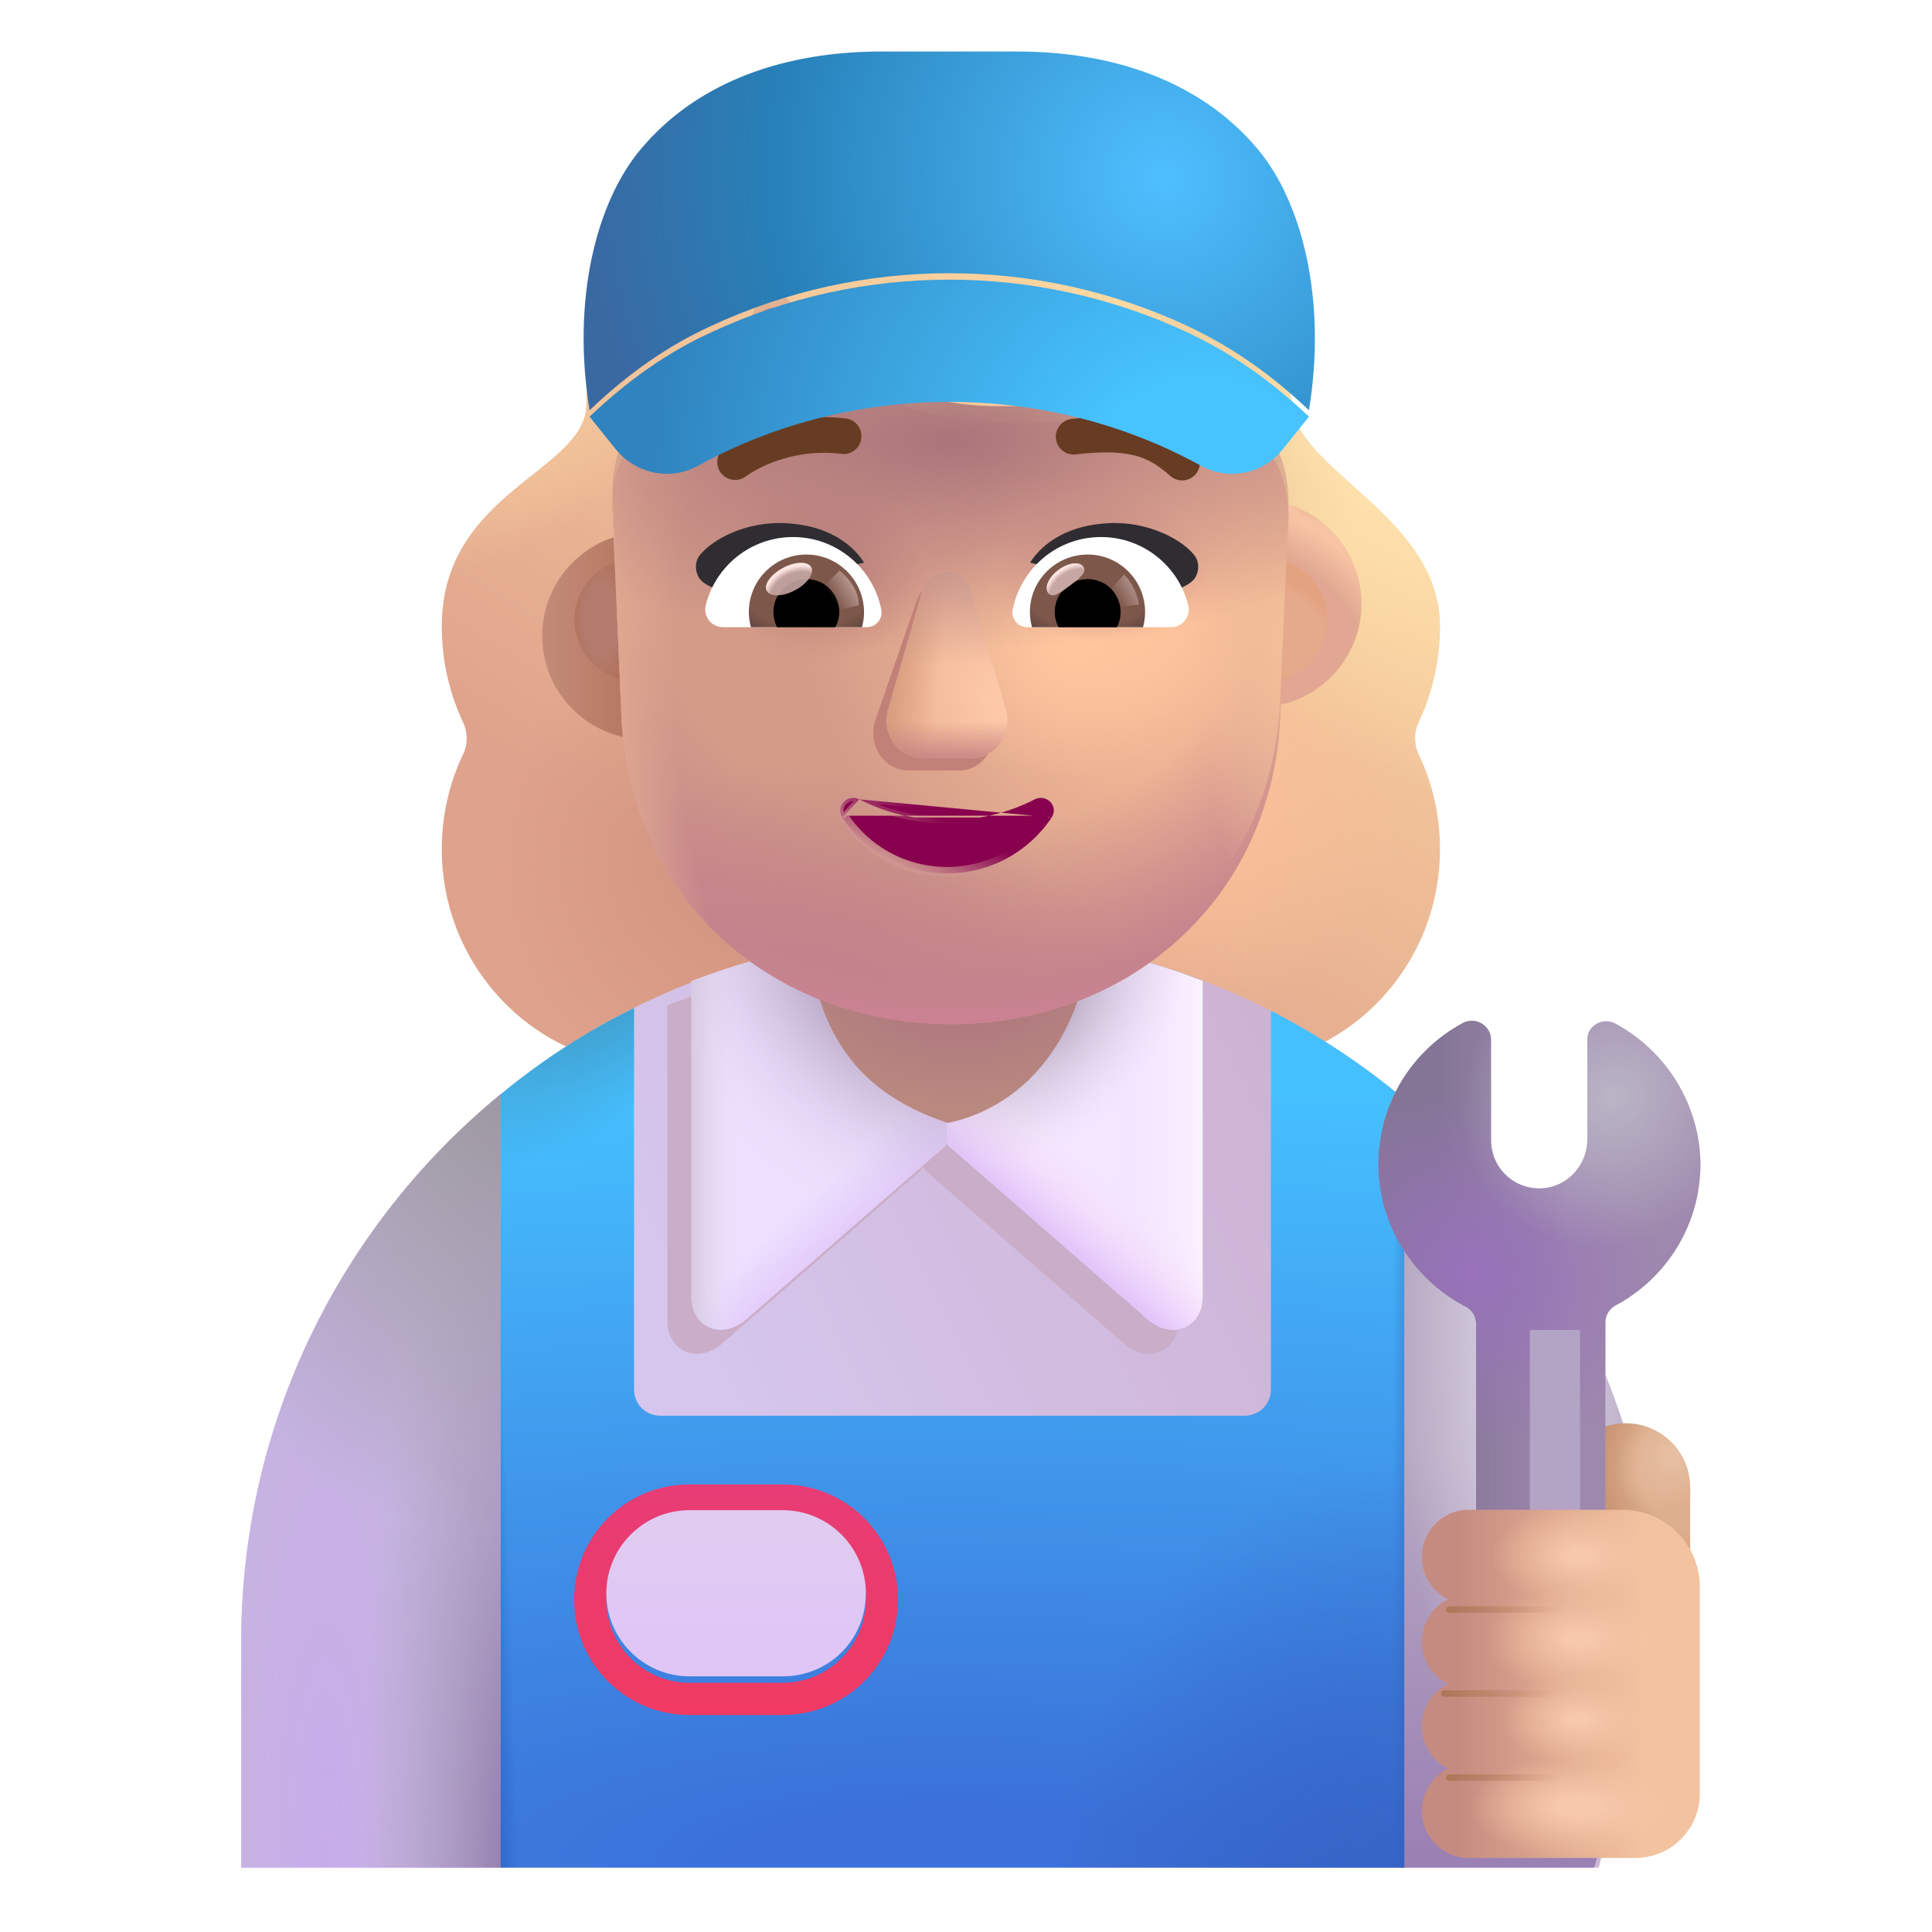 <svg viewBox="1 1 30 30" xmlns="http://www.w3.org/2000/svg">
<g filter="url(#filter0_ii_4002_1957)">
<path d="M23.51 10.724C23.51 9.003 21.211 8.271 21.211 7.25L21.071 6.571C21.071 5.65 21.323 5.18 20.968 4.559H10.651C10.345 5.18 10.257 6.343 10.257 7.264V7.274C10.257 8.321 8.01 8.625 8.01 10.724C8.01 11.264 8.128 11.765 8.345 12.225C8.414 12.375 8.414 12.555 8.345 12.705C8.128 13.156 8.01 13.656 8.01 14.187C8.01 16.048 9.498 17.559 11.331 17.559H20.189C22.022 17.559 23.51 16.048 23.51 14.187C23.51 13.656 23.392 13.156 23.175 12.705C23.106 12.555 23.106 12.375 23.175 12.225C23.392 11.765 23.51 11.254 23.51 10.724Z" fill="url(#paint0_linear_4002_1957)"/>
<path d="M23.51 10.724C23.51 9.003 21.211 8.271 21.211 7.25L21.071 6.571C21.071 5.65 21.323 5.18 20.968 4.559H10.651C10.345 5.18 10.257 6.343 10.257 7.264V7.274C10.257 8.321 8.01 8.625 8.01 10.724C8.01 11.264 8.128 11.765 8.345 12.225C8.414 12.375 8.414 12.555 8.345 12.705C8.128 13.156 8.01 13.656 8.01 14.187C8.01 16.048 9.498 17.559 11.331 17.559H20.189C22.022 17.559 23.51 16.048 23.51 14.187C23.51 13.656 23.392 13.156 23.175 12.705C23.106 12.555 23.106 12.375 23.175 12.225C23.392 11.765 23.51 11.254 23.51 10.724Z" fill="url(#paint1_radial_4002_1957)"/>
<path d="M23.51 10.724C23.51 9.003 21.211 8.271 21.211 7.25L21.071 6.571C21.071 5.65 21.323 5.18 20.968 4.559H10.651C10.345 5.18 10.257 6.343 10.257 7.264V7.274C10.257 8.321 8.01 8.625 8.01 10.724C8.01 11.264 8.128 11.765 8.345 12.225C8.414 12.375 8.414 12.555 8.345 12.705C8.128 13.156 8.01 13.656 8.01 14.187C8.01 16.048 9.498 17.559 11.331 17.559H20.189C22.022 17.559 23.51 16.048 23.51 14.187C23.51 13.656 23.392 13.156 23.175 12.705C23.106 12.555 23.106 12.375 23.175 12.225C23.392 11.765 23.51 11.254 23.51 10.724Z" fill="url(#paint2_radial_4002_1957)"/>
<path d="M23.51 10.724C23.51 9.003 21.211 8.271 21.211 7.25L21.071 6.571C21.071 5.65 21.323 5.18 20.968 4.559H10.651C10.345 5.18 10.257 6.343 10.257 7.264V7.274C10.257 8.321 8.01 8.625 8.01 10.724C8.01 11.264 8.128 11.765 8.345 12.225C8.414 12.375 8.414 12.555 8.345 12.705C8.128 13.156 8.01 13.656 8.01 14.187C8.01 16.048 9.498 17.559 11.331 17.559H20.189C22.022 17.559 23.51 16.048 23.51 14.187C23.51 13.656 23.392 13.156 23.175 12.705C23.106 12.555 23.106 12.375 23.175 12.225C23.392 11.765 23.51 11.254 23.51 10.724Z" fill="url(#paint3_radial_4002_1957)"/>
<path d="M23.51 10.724C23.51 9.003 21.211 8.271 21.211 7.25L21.071 6.571C21.071 5.65 21.323 5.18 20.968 4.559H10.651C10.345 5.18 10.257 6.343 10.257 7.264V7.274C10.257 8.321 8.01 8.625 8.01 10.724C8.01 11.264 8.128 11.765 8.345 12.225C8.414 12.375 8.414 12.555 8.345 12.705C8.128 13.156 8.01 13.656 8.01 14.187C8.01 16.048 9.498 17.559 11.331 17.559H20.189C22.022 17.559 23.51 16.048 23.51 14.187C23.51 13.656 23.392 13.156 23.175 12.705C23.106 12.555 23.106 12.375 23.175 12.225C23.392 11.765 23.51 11.254 23.51 10.724Z" fill="url(#paint4_radial_4002_1957)"/>
<path d="M23.51 10.724C23.51 9.003 21.211 8.271 21.211 7.25L21.071 6.571C21.071 5.65 21.323 5.18 20.968 4.559H10.651C10.345 5.18 10.257 6.343 10.257 7.264V7.274C10.257 8.321 8.01 8.625 8.01 10.724C8.01 11.264 8.128 11.765 8.345 12.225C8.414 12.375 8.414 12.555 8.345 12.705C8.128 13.156 8.01 13.656 8.01 14.187C8.01 16.048 9.498 17.559 11.331 17.559H20.189C22.022 17.559 23.51 16.048 23.51 14.187C23.51 13.656 23.392 13.156 23.175 12.705C23.106 12.555 23.106 12.375 23.175 12.225C23.392 11.765 23.51 11.254 23.51 10.724Z" fill="url(#paint5_radial_4002_1957)"/>
</g>
<path d="M15.745 15.5C9.675 15.5 4.745 20.42 4.745 26.5V30H25.824L26.735 26.5C26.735 20.42 21.815 15.5 15.745 15.5Z" fill="url(#paint6_linear_4002_1957)"/>
<g filter="url(#filter1_f_4002_1957)">
<path d="M19.301 21.515V16.607C18.579 16.327 17.82 16.122 17.033 16L15.332 17.776L13.634 16.001C12.846 16.124 12.087 16.33 11.364 16.61V21.515C11.364 21.948 11.782 22.183 12.176 21.894L15.298 19.174C15.32 19.154 15.332 19.127 15.332 19.098C15.332 19.127 15.345 19.154 15.367 19.174L18.489 21.894C18.883 22.183 19.301 21.948 19.301 21.515Z" fill="#CAADC8"/>
</g>
<path d="M11.736 16.236V21.141C11.736 21.574 12.154 21.809 12.549 21.52L15.671 18.8C15.692 18.781 15.705 18.753 15.705 18.724V17.402L14.006 15.627C13.219 15.75 12.459 15.956 11.736 16.236Z" fill="#EDDFFD"/>
<path d="M11.736 16.236V21.141C11.736 21.574 12.154 21.809 12.549 21.52L15.671 18.8C15.692 18.781 15.705 18.753 15.705 18.724V17.402L14.006 15.627C13.219 15.75 12.459 15.956 11.736 16.236Z" fill="url(#paint7_linear_4002_1957)"/>
<path d="M11.736 16.236V21.141C11.736 21.574 12.154 21.809 12.549 21.52L15.671 18.8C15.692 18.781 15.705 18.753 15.705 18.724V17.402L14.006 15.627C13.219 15.75 12.459 15.956 11.736 16.236Z" fill="url(#paint8_linear_4002_1957)"/>
<path d="M11.736 16.236V21.141C11.736 21.574 12.154 21.809 12.549 21.52L15.671 18.8C15.692 18.781 15.705 18.753 15.705 18.724V17.402L14.006 15.627C13.219 15.75 12.459 15.956 11.736 16.236Z" fill="url(#paint9_radial_4002_1957)"/>
<path d="M19.674 16.233V21.141C19.674 21.574 19.256 21.809 18.861 21.52L15.739 18.799C15.717 18.78 15.705 18.753 15.705 18.724V17.402L17.405 15.626C18.192 15.748 18.951 15.953 19.674 16.233Z" fill="#F4E6FF"/>
<path d="M19.674 16.233V21.141C19.674 21.574 19.256 21.809 18.861 21.52L15.739 18.799C15.717 18.78 15.705 18.753 15.705 18.724V17.402L17.405 15.626C18.192 15.748 18.951 15.953 19.674 16.233Z" fill="url(#paint10_linear_4002_1957)"/>
<path d="M19.674 16.233V21.141C19.674 21.574 19.256 21.809 18.861 21.52L15.739 18.799C15.717 18.78 15.705 18.753 15.705 18.724V17.402L17.405 15.626C18.192 15.748 18.951 15.953 19.674 16.233Z" fill="url(#paint11_linear_4002_1957)"/>
<path d="M19.674 16.233V21.141C19.674 21.574 19.256 21.809 18.861 21.52L15.739 18.799C15.717 18.78 15.705 18.753 15.705 18.724V17.402L17.405 15.626C18.192 15.748 18.951 15.953 19.674 16.233Z" fill="url(#paint12_radial_4002_1957)"/>
<path d="M8.775 30V17.99C6.315 20.006 4.745 23.068 4.745 26.5V30H8.775Z" fill="url(#paint13_radial_4002_1957)"/>
<path d="M8.775 30V17.99C6.315 20.006 4.745 23.068 4.745 26.5V30H8.775Z" fill="url(#paint14_radial_4002_1957)"/>
<path d="M8.775 30V17.99C6.315 20.006 4.745 23.068 4.745 26.5V30H8.775Z" fill="url(#paint15_radial_4002_1957)"/>
<path d="M22.775 18.043V30H25.754L26.735 26.5C26.735 23.099 25.195 20.06 22.775 18.043Z" fill="url(#paint16_linear_4002_1957)"/>
<path d="M22.775 18.043V30H25.754L26.735 26.5C26.735 23.099 25.195 20.06 22.775 18.043Z" fill="url(#paint17_radial_4002_1957)"/>
<path d="M26.245 23.1C26.795 23.1 27.245 23.55 27.245 24.1V26.39H25.245V24.1C25.245 23.55 25.695 23.1 26.245 23.1Z" fill="url(#paint18_radial_4002_1957)"/>
<path d="M26.245 23.1C26.795 23.1 27.245 23.55 27.245 24.1V26.39H25.245V24.1C25.245 23.55 25.695 23.1 26.245 23.1Z" fill="url(#paint19_radial_4002_1957)"/>
<path d="M20.735 16.696V22.573C20.735 22.803 20.555 22.983 20.325 22.983H11.255C11.025 22.983 10.845 22.803 10.845 22.573V16.653C10.706 16.721 10.568 16.792 10.432 16.866C10.07 17.066 9.72 17.286 9.385 17.524C9.175 17.674 8.972 17.83 8.775 17.993L8.775 30H22.805L22.805 18.068C22.172 17.537 21.478 17.075 20.735 16.696Z" fill="url(#paint20_radial_4002_1957)"/>
<path d="M20.735 16.696V22.573C20.735 22.803 20.555 22.983 20.325 22.983H11.255C11.025 22.983 10.845 22.803 10.845 22.573V16.653C10.706 16.721 10.568 16.792 10.432 16.866C10.07 17.066 9.72 17.286 9.385 17.524C9.175 17.674 8.972 17.83 8.775 17.993L8.775 30H22.805L22.805 18.068C22.172 17.537 21.478 17.075 20.735 16.696Z" fill="url(#paint21_radial_4002_1957)"/>
<path d="M20.735 16.696V22.573C20.735 22.803 20.555 22.983 20.325 22.983H11.255C11.025 22.983 10.845 22.803 10.845 22.573V16.653C10.706 16.721 10.568 16.792 10.432 16.866C10.07 17.066 9.72 17.286 9.385 17.524C9.175 17.674 8.972 17.83 8.775 17.993L8.775 30H22.805L22.805 18.068C22.172 17.537 21.478 17.075 20.735 16.696Z" fill="url(#paint22_linear_4002_1957)"/>
<path d="M20.735 16.696V22.573C20.735 22.803 20.555 22.983 20.325 22.983H11.255C11.025 22.983 10.845 22.803 10.845 22.573V16.653C10.706 16.721 10.568 16.792 10.432 16.866C10.07 17.066 9.72 17.286 9.385 17.524C9.175 17.674 8.972 17.83 8.775 17.993L8.775 30H22.805L22.805 18.068C22.172 17.537 21.478 17.075 20.735 16.696Z" fill="url(#paint23_linear_4002_1957)"/>
<path d="M20.735 16.696V22.573C20.735 22.803 20.555 22.983 20.325 22.983H11.255C11.025 22.983 10.845 22.803 10.845 22.573V16.653C10.706 16.721 10.568 16.792 10.432 16.866C10.07 17.066 9.72 17.286 9.385 17.524C9.175 17.674 8.972 17.83 8.775 17.993L8.775 30H22.805L22.805 18.068C22.172 17.537 21.478 17.075 20.735 16.696Z" fill="url(#paint24_radial_4002_1957)"/>
<g filter="url(#filter2_d_4002_1957)">
<path d="M13.155 24.45C13.865 24.45 14.445 25.03 14.445 25.74C14.445 26.45 13.865 27.03 13.155 27.03H11.705C10.995 27.03 10.415 26.45 10.415 25.74C10.415 25.03 10.995 24.45 11.705 24.45H13.155ZM13.155 23.95H11.705C10.715 23.95 9.915 24.75 9.915 25.74C9.915 26.73 10.715 27.53 11.705 27.53H13.155C14.145 27.53 14.945 26.73 14.945 25.74C14.945 24.75 14.145 23.95 13.155 23.95Z" fill="url(#paint25_linear_4002_1957)"/>
</g>
<g filter="url(#filter3_i_4002_1957)">
<path d="M13.155 27.03H11.705C10.995 27.03 10.415 26.45 10.415 25.74C10.415 25.03 10.995 24.45 11.705 24.45H13.155C13.865 24.45 14.445 25.03 14.445 25.74C14.445 26.46 13.875 27.03 13.155 27.03Z" fill="url(#paint26_linear_4002_1957)"/>
</g>
<g filter="url(#filter4_i_4002_1957)">
<path d="M15.717 18.637C14.194 18.129 13.767 17.149 13.564 16.048H17.916C17.549 18.064 16.235 18.535 15.717 18.637Z" fill="url(#paint27_radial_4002_1957)"/>
</g>
<g filter="url(#filter5_i_4002_1957)">
<path d="M25.93 17.043C25.739 16.943 25.498 17.073 25.498 17.293V18.844C25.498 19.264 25.157 19.614 24.735 19.604C24.323 19.594 24.002 19.264 24.002 18.854V17.293C24.002 17.073 23.761 16.933 23.57 17.033C22.787 17.453 22.265 18.264 22.255 19.204C22.245 20.175 22.807 21.025 23.621 21.445C23.711 21.495 23.771 21.596 23.771 21.696V27.999C23.771 28.55 24.223 29 24.775 29C25.327 29 25.779 28.55 25.779 27.999V21.676C25.779 21.576 25.839 21.476 25.93 21.425C26.723 21.005 27.255 20.175 27.255 19.224C27.245 18.294 26.713 17.463 25.93 17.043Z" fill="#9E88AD"/>
<path d="M25.93 17.043C25.739 16.943 25.498 17.073 25.498 17.293V18.844C25.498 19.264 25.157 19.614 24.735 19.604C24.323 19.594 24.002 19.264 24.002 18.854V17.293C24.002 17.073 23.761 16.933 23.57 17.033C22.787 17.453 22.265 18.264 22.255 19.204C22.245 20.175 22.807 21.025 23.621 21.445C23.711 21.495 23.771 21.596 23.771 21.696V27.999C23.771 28.55 24.223 29 24.775 29C25.327 29 25.779 28.55 25.779 27.999V21.676C25.779 21.576 25.839 21.476 25.93 21.425C26.723 21.005 27.255 20.175 27.255 19.224C27.245 18.294 26.713 17.463 25.93 17.043Z" fill="url(#paint28_linear_4002_1957)"/>
<path d="M25.93 17.043C25.739 16.943 25.498 17.073 25.498 17.293V18.844C25.498 19.264 25.157 19.614 24.735 19.604C24.323 19.594 24.002 19.264 24.002 18.854V17.293C24.002 17.073 23.761 16.933 23.57 17.033C22.787 17.453 22.265 18.264 22.255 19.204C22.245 20.175 22.807 21.025 23.621 21.445C23.711 21.495 23.771 21.596 23.771 21.696V27.999C23.771 28.55 24.223 29 24.775 29C25.327 29 25.779 28.55 25.779 27.999V21.676C25.779 21.576 25.839 21.476 25.93 21.425C26.723 21.005 27.255 20.175 27.255 19.224C27.245 18.294 26.713 17.463 25.93 17.043Z" fill="url(#paint29_radial_4002_1957)"/>
<path d="M25.93 17.043C25.739 16.943 25.498 17.073 25.498 17.293V18.844C25.498 19.264 25.157 19.614 24.735 19.604C24.323 19.594 24.002 19.264 24.002 18.854V17.293C24.002 17.073 23.761 16.933 23.57 17.033C22.787 17.453 22.265 18.264 22.255 19.204C22.245 20.175 22.807 21.025 23.621 21.445C23.711 21.495 23.771 21.596 23.771 21.696V27.999C23.771 28.55 24.223 29 24.775 29C25.327 29 25.779 28.55 25.779 27.999V21.676C25.779 21.576 25.839 21.476 25.93 21.425C26.723 21.005 27.255 20.175 27.255 19.224C27.245 18.294 26.713 17.463 25.93 17.043Z" fill="url(#paint30_radial_4002_1957)"/>
</g>
<g filter="url(#filter6_f_4002_1957)">
<rect x="24.755" y="21.651" width="0.78" height="3.662" fill="#B3A4C6"/>
</g>
<g filter="url(#filter7_i_4002_1957)">
<path d="M22.927 25.326C22.927 24.924 23.252 24.594 23.654 24.594H26.045C26.708 24.594 27.245 25.131 27.245 25.794V29C27.245 29.552 26.797 30 26.245 30H23.654C23.252 30 22.927 29.669 22.927 29.268C22.927 28.981 23.093 28.731 23.334 28.611C23.093 28.491 22.927 28.241 22.927 27.954C22.927 27.667 23.093 27.417 23.334 27.297C23.093 27.177 22.927 26.927 22.927 26.64C22.927 26.353 23.093 26.102 23.334 25.983C23.093 25.863 22.927 25.612 22.927 25.326Z" fill="url(#paint31_linear_4002_1957)"/>
<path d="M22.927 25.326C22.927 24.924 23.252 24.594 23.654 24.594H26.045C26.708 24.594 27.245 25.131 27.245 25.794V29C27.245 29.552 26.797 30 26.245 30H23.654C23.252 30 22.927 29.669 22.927 29.268C22.927 28.981 23.093 28.731 23.334 28.611C23.093 28.491 22.927 28.241 22.927 27.954C22.927 27.667 23.093 27.417 23.334 27.297C23.093 27.177 22.927 26.927 22.927 26.64C22.927 26.353 23.093 26.102 23.334 25.983C23.093 25.863 22.927 25.612 22.927 25.326Z" fill="url(#paint32_radial_4002_1957)"/>
<path d="M22.927 25.326C22.927 24.924 23.252 24.594 23.654 24.594H26.045C26.708 24.594 27.245 25.131 27.245 25.794V29C27.245 29.552 26.797 30 26.245 30H23.654C23.252 30 22.927 29.669 22.927 29.268C22.927 28.981 23.093 28.731 23.334 28.611C23.093 28.491 22.927 28.241 22.927 27.954C22.927 27.667 23.093 27.417 23.334 27.297C23.093 27.177 22.927 26.927 22.927 26.64C22.927 26.353 23.093 26.102 23.334 25.983C23.093 25.863 22.927 25.612 22.927 25.326Z" fill="url(#paint33_radial_4002_1957)"/>
<path d="M22.927 25.326C22.927 24.924 23.252 24.594 23.654 24.594H26.045C26.708 24.594 27.245 25.131 27.245 25.794V29C27.245 29.552 26.797 30 26.245 30H23.654C23.252 30 22.927 29.669 22.927 29.268C22.927 28.981 23.093 28.731 23.334 28.611C23.093 28.491 22.927 28.241 22.927 27.954C22.927 27.667 23.093 27.417 23.334 27.297C23.093 27.177 22.927 26.927 22.927 26.64C22.927 26.353 23.093 26.102 23.334 25.983C23.093 25.863 22.927 25.612 22.927 25.326Z" fill="url(#paint34_radial_4002_1957)"/>
<path d="M22.927 25.326C22.927 24.924 23.252 24.594 23.654 24.594H26.045C26.708 24.594 27.245 25.131 27.245 25.794V29C27.245 29.552 26.797 30 26.245 30H23.654C23.252 30 22.927 29.669 22.927 29.268C22.927 28.981 23.093 28.731 23.334 28.611C23.093 28.491 22.927 28.241 22.927 27.954C22.927 27.667 23.093 27.417 23.334 27.297C23.093 27.177 22.927 26.927 22.927 26.64C22.927 26.353 23.093 26.102 23.334 25.983C23.093 25.863 22.927 25.612 22.927 25.326Z" fill="url(#paint35_radial_4002_1957)"/>
</g>
<g filter="url(#filter8_f_4002_1957)">
<path d="M23.503 25.992H25.3" stroke="url(#paint36_linear_4002_1957)" stroke-width="0.1" stroke-linecap="round"/>
</g>
<g filter="url(#filter9_f_4002_1957)">
<path d="M23.425 27.297H25.222" stroke="url(#paint37_linear_4002_1957)" stroke-width="0.1" stroke-linecap="round"/>
</g>
<g filter="url(#filter10_f_4002_1957)">
<path d="M23.503 28.602H25.3" stroke="url(#paint38_linear_4002_1957)" stroke-width="0.1" stroke-linecap="round"/>
</g>
<g filter="url(#filter11_i_4002_1957)">
<path d="M20.627 12.229C20.692 11.165 20.756 10.102 20.811 9.038C21.567 9.17 22.141 9.83 22.141 10.623C22.141 11.48 21.471 12.18 20.627 12.229Z" fill="url(#paint39_radial_4002_1957)"/>
<path d="M20.627 12.229C20.692 11.165 20.756 10.102 20.811 9.038C21.567 9.17 22.141 9.83 22.141 10.623C22.141 11.48 21.471 12.18 20.627 12.229Z" fill="url(#paint40_radial_4002_1957)"/>
</g>
<g filter="url(#filter12_i_4002_1957)">
<path d="M10.651 9.03C9.87 9.14 9.269 9.811 9.269 10.623C9.269 11.482 9.942 12.184 10.789 12.23C10.725 11.161 10.672 10.099 10.651 9.03Z" fill="url(#paint41_linear_4002_1957)"/>
</g>
<g filter="url(#filter13_f_4002_1957)">
<path d="M10.668 9.691C10.241 9.787 9.922 10.168 9.922 10.623C9.922 11.108 10.283 11.508 10.751 11.57C10.717 10.944 10.687 10.318 10.668 9.691Z" fill="#B47A6C"/>
<path d="M10.668 9.691C10.241 9.787 9.922 10.168 9.922 10.623C9.922 11.108 10.283 11.508 10.751 11.57C10.717 10.944 10.687 10.318 10.668 9.691Z" fill="url(#paint42_radial_4002_1957)"/>
</g>
<g filter="url(#filter14_f_4002_1957)">
<path d="M20.667 11.579C20.705 10.944 20.743 10.31 20.777 9.675C21.249 9.734 21.613 10.136 21.613 10.623C21.613 11.148 21.19 11.574 20.667 11.579Z" fill="#E5AA8B"/>
<path d="M20.667 11.579C20.705 10.944 20.743 10.31 20.777 9.675C21.249 9.734 21.613 10.136 21.613 10.623C21.613 11.148 21.19 11.574 20.667 11.579Z" fill="url(#paint43_radial_4002_1957)"/>
</g>
<g filter="url(#filter15_i_4002_1957)">
<path d="M19.795 7.306H16.481C15.167 7.306 13.973 6.712 13.236 5.65C13.107 5.464 12.838 5.503 12.758 5.698L12.679 5.893C12.44 6.458 11.992 6.897 11.445 7.131C11.415 7.15 11.375 7.17 11.335 7.18C11.086 7.297 10.519 7.667 10.509 8.632L10.648 11.867C10.768 14.733 13.027 16.653 15.764 16.653C18.501 16.653 20.76 14.733 20.88 11.867L21.009 8.788C20.989 7.433 19.984 7.306 19.795 7.306Z" fill="url(#paint44_radial_4002_1957)"/>
<path d="M19.795 7.306H16.481C15.167 7.306 13.973 6.712 13.236 5.65C13.107 5.464 12.838 5.503 12.758 5.698L12.679 5.893C12.44 6.458 11.992 6.897 11.445 7.131C11.415 7.15 11.375 7.17 11.335 7.18C11.086 7.297 10.519 7.667 10.509 8.632L10.648 11.867C10.768 14.733 13.027 16.653 15.764 16.653C18.501 16.653 20.76 14.733 20.88 11.867L21.009 8.788C20.989 7.433 19.984 7.306 19.795 7.306Z" fill="url(#paint45_radial_4002_1957)"/>
<path d="M19.795 7.306H16.481C15.167 7.306 13.973 6.712 13.236 5.65C13.107 5.464 12.838 5.503 12.758 5.698L12.679 5.893C12.44 6.458 11.992 6.897 11.445 7.131C11.415 7.15 11.375 7.17 11.335 7.18C11.086 7.297 10.519 7.667 10.509 8.632L10.648 11.867C10.768 14.733 13.027 16.653 15.764 16.653C18.501 16.653 20.76 14.733 20.88 11.867L21.009 8.788C20.989 7.433 19.984 7.306 19.795 7.306Z" fill="url(#paint46_radial_4002_1957)"/>
<path d="M19.795 7.306H16.481C15.167 7.306 13.973 6.712 13.236 5.65C13.107 5.464 12.838 5.503 12.758 5.698L12.679 5.893C12.44 6.458 11.992 6.897 11.445 7.131C11.415 7.15 11.375 7.17 11.335 7.18C11.086 7.297 10.519 7.667 10.509 8.632L10.648 11.867C10.768 14.733 13.027 16.653 15.764 16.653C18.501 16.653 20.76 14.733 20.88 11.867L21.009 8.788C20.989 7.433 19.984 7.306 19.795 7.306Z" fill="url(#paint47_radial_4002_1957)"/>
<path d="M19.795 7.306H16.481C15.167 7.306 13.973 6.712 13.236 5.65C13.107 5.464 12.838 5.503 12.758 5.698L12.679 5.893C12.44 6.458 11.992 6.897 11.445 7.131C11.415 7.15 11.375 7.17 11.335 7.18C11.086 7.297 10.519 7.667 10.509 8.632L10.648 11.867C10.768 14.733 13.027 16.653 15.764 16.653C18.501 16.653 20.76 14.733 20.88 11.867L21.009 8.788C20.989 7.433 19.984 7.306 19.795 7.306Z" fill="url(#paint48_radial_4002_1957)"/>
<path d="M19.795 7.306H16.481C15.167 7.306 13.973 6.712 13.236 5.65C13.107 5.464 12.838 5.503 12.758 5.698L12.679 5.893C12.44 6.458 11.992 6.897 11.445 7.131C11.415 7.15 11.375 7.17 11.335 7.18C11.086 7.297 10.519 7.667 10.509 8.632L10.648 11.867C10.768 14.733 13.027 16.653 15.764 16.653C18.501 16.653 20.76 14.733 20.88 11.867L21.009 8.788C20.989 7.433 19.984 7.306 19.795 7.306Z" fill="url(#paint49_radial_4002_1957)"/>
<path d="M19.795 7.306H16.481C15.167 7.306 13.973 6.712 13.236 5.65C13.107 5.464 12.838 5.503 12.758 5.698L12.679 5.893C12.44 6.458 11.992 6.897 11.445 7.131C11.415 7.15 11.375 7.17 11.335 7.18C11.086 7.297 10.519 7.667 10.509 8.632L10.648 11.867C10.768 14.733 13.027 16.653 15.764 16.653C18.501 16.653 20.76 14.733 20.88 11.867L21.009 8.788C20.989 7.433 19.984 7.306 19.795 7.306Z" fill="url(#paint50_radial_4002_1957)"/>
</g>
<path d="M19.795 7.306H16.481C15.167 7.306 13.973 6.712 13.236 5.65C13.107 5.464 12.838 5.503 12.758 5.698L12.679 5.893C12.44 6.458 11.992 6.897 11.445 7.131C11.415 7.15 11.375 7.17 11.335 7.18C11.086 7.297 10.519 7.667 10.509 8.632L10.648 11.867C10.768 14.733 13.027 16.653 15.764 16.653C18.501 16.653 20.76 14.733 20.88 11.867L21.009 8.788C20.989 7.433 19.984 7.306 19.795 7.306Z" fill="url(#paint51_radial_4002_1957)"/>
<path d="M19.795 7.306H16.481C15.167 7.306 13.973 6.712 13.236 5.65C13.107 5.464 12.838 5.503 12.758 5.698L12.679 5.893C12.44 6.458 11.992 6.897 11.445 7.131C11.415 7.15 11.375 7.17 11.335 7.18C11.086 7.297 10.519 7.667 10.509 8.632L10.648 11.867C10.768 14.733 13.027 16.653 15.764 16.653C18.501 16.653 20.76 14.733 20.88 11.867L21.009 8.788C20.989 7.433 19.984 7.306 19.795 7.306Z" fill="url(#paint52_radial_4002_1957)"/>
<g filter="url(#filter16_f_4002_1957)">
<path d="M15.219 10.37L14.584 12.208C14.475 12.586 14.736 12.964 15.104 12.964H15.891C16.26 12.964 16.52 12.581 16.411 12.208L15.88 10.37C15.766 9.963 15.338 9.963 15.219 10.37Z" fill="#C28178"/>
</g>
<g filter="url(#filter17_f_4002_1957)">
<path d="M15.323 10.174L14.791 12.012C14.683 12.391 14.943 12.769 15.312 12.769H16.098C16.467 12.769 16.727 12.385 16.619 12.012L16.087 10.174C15.973 9.767 15.442 9.767 15.323 10.174Z" fill="#EFB696"/>
<path d="M15.323 10.174L14.791 12.012C14.683 12.391 14.943 12.769 15.312 12.769H16.098C16.467 12.769 16.727 12.385 16.619 12.012L16.087 10.174C15.973 9.767 15.442 9.767 15.323 10.174Z" fill="url(#paint53_radial_4002_1957)"/>
<path d="M15.323 10.174L14.791 12.012C14.683 12.391 14.943 12.769 15.312 12.769H16.098C16.467 12.769 16.727 12.385 16.619 12.012L16.087 10.174C15.973 9.767 15.442 9.767 15.323 10.174Z" fill="url(#paint54_linear_4002_1957)"/>
<path d="M15.323 10.174L14.791 12.012C14.683 12.391 14.943 12.769 15.312 12.769H16.098C16.467 12.769 16.727 12.385 16.619 12.012L16.087 10.174C15.973 9.767 15.442 9.767 15.323 10.174Z" fill="url(#paint55_linear_4002_1957)"/>
<path d="M15.323 10.174L14.791 12.012C14.683 12.391 14.943 12.769 15.312 12.769H16.098C16.467 12.769 16.727 12.385 16.619 12.012L16.087 10.174C15.973 9.767 15.442 9.767 15.323 10.174Z" fill="url(#paint56_linear_4002_1957)"/>
</g>
<path d="M14.343 13.412L14.343 13.412C14.736 13.617 15.205 13.735 15.705 13.735C16.21 13.735 16.674 13.617 17.067 13.412L17.068 13.412L17.068 13.412C17.158 13.366 17.252 13.393 17.309 13.452C17.366 13.511 17.387 13.607 17.33 13.693M14.343 13.412L17.288 13.666M14.343 13.412L14.342 13.412C14.251 13.366 14.157 13.395 14.101 13.454C14.044 13.514 14.022 13.609 14.08 13.694M14.343 13.412L14.122 13.666M17.33 13.693C17.33 13.693 17.33 13.693 17.33 13.693L17.288 13.666M17.33 13.693C17.33 13.693 17.33 13.693 17.33 13.693L17.288 13.666M17.33 13.693C16.986 14.214 16.387 14.562 15.705 14.562C15.023 14.562 14.424 14.215 14.08 13.694M17.288 13.666C16.953 14.173 16.37 14.512 15.705 14.512C15.04 14.512 14.457 14.173 14.122 13.666M14.08 13.694C14.08 13.694 14.08 13.694 14.081 13.694L14.122 13.666M14.08 13.694C14.08 13.694 14.08 13.693 14.08 13.693L14.122 13.666" fill="#88014E" stroke="url(#paint57_linear_4002_1957)" stroke-width="0.1"/>
<g filter="url(#filter18_i_4002_1957)">
<path d="M19.438 8.173C19.263 8.021 19.059 7.859 18.75 7.762C18.446 7.666 18.065 7.641 17.538 7.705C17.386 7.724 17.278 7.862 17.296 8.014C17.315 8.166 17.453 8.274 17.605 8.256C18.086 8.197 18.381 8.227 18.584 8.291C18.782 8.353 18.916 8.455 19.074 8.592C19.189 8.692 19.364 8.68 19.465 8.565C19.565 8.449 19.553 8.274 19.438 8.173Z" fill="#673C22"/>
</g>
<g filter="url(#filter19_i_4002_1957)">
<path d="M12.294 8.057C12.384 8.003 12.514 7.934 12.678 7.87C13.005 7.741 13.473 7.629 14.033 7.698C14.185 7.716 14.293 7.854 14.274 8.007C14.256 8.159 14.118 8.267 13.966 8.248C13.517 8.193 13.143 8.283 12.88 8.386C12.749 8.437 12.647 8.492 12.579 8.533C12.545 8.553 12.52 8.57 12.504 8.581C12.496 8.586 12.49 8.59 12.487 8.593L12.484 8.595C12.364 8.688 12.19 8.666 12.096 8.545C12.002 8.424 12.024 8.25 12.145 8.156L12.294 8.057Z" fill="#673C22"/>
</g>
<g filter="url(#filter20_i_4002_1957)">
<path d="M18.213 9.274C17.448 9.313 17.114 9.696 16.995 9.887L19.006 10.348C19.147 10.356 19.491 10.262 19.569 10.102C19.65 9.935 19.581 9.797 19.518 9.739C19.342 9.536 18.844 9.242 18.213 9.274Z" fill="#302D32"/>
</g>
<g filter="url(#filter21_i_4002_1957)">
<path d="M13.199 9.274C13.964 9.313 14.298 9.696 14.417 9.887L12.406 10.348C12.265 10.356 11.921 10.262 11.843 10.102C11.762 9.935 11.831 9.797 11.894 9.739C12.07 9.536 12.568 9.242 13.199 9.274Z" fill="#302D32"/>
</g>
<path d="M18.096 9.339C18.749 9.339 19.301 9.789 19.451 10.398C19.495 10.572 19.362 10.739 19.183 10.739H16.952C16.81 10.739 16.696 10.609 16.725 10.467C16.851 9.826 17.415 9.339 18.096 9.339Z" fill="white"/>
<path d="M17.889 9.611C18.384 9.611 18.781 10.012 18.781 10.503C18.781 10.584 18.769 10.666 18.749 10.739H17.025C17.005 10.662 16.992 10.584 16.992 10.503C16.992 10.012 17.394 9.611 17.889 9.611Z" fill="url(#paint58_radial_4002_1957)"/>
<path d="M17.378 10.503C17.378 10.219 17.605 9.992 17.889 9.992C18.173 9.992 18.4 10.219 18.4 10.503C18.4 10.588 18.38 10.67 18.343 10.739H17.439C17.398 10.67 17.378 10.588 17.378 10.503Z" fill="black"/>
<g filter="url(#filter22_f_4002_1957)">
<path d="M17.823 9.8C17.887 9.885 17.754 9.988 17.603 10.101C17.452 10.214 17.34 10.294 17.276 10.209C17.213 10.124 17.284 9.963 17.435 9.85C17.586 9.737 17.76 9.714 17.823 9.8Z" fill="#C7A7A3"/>
<path d="M17.823 9.8C17.887 9.885 17.754 9.988 17.603 10.101C17.452 10.214 17.34 10.294 17.276 10.209C17.213 10.124 17.284 9.963 17.435 9.85C17.586 9.737 17.76 9.714 17.823 9.8Z" fill="url(#paint59_radial_4002_1957)"/>
</g>
<g filter="url(#filter23_f_4002_1957)">
<path d="M18.684 10.386C18.651 10.155 18.516 9.981 18.453 9.923L18.193 10.208L18.31 10.437L18.684 10.386Z" fill="url(#paint60_linear_4002_1957)"/>
</g>
<path d="M13.314 9.339C12.661 9.339 12.109 9.789 11.959 10.398C11.915 10.572 12.048 10.739 12.227 10.739H14.458C14.6 10.739 14.714 10.609 14.685 10.467C14.559 9.826 13.992 9.339 13.314 9.339Z" fill="white"/>
<path d="M13.521 9.611C13.026 9.611 12.628 10.012 12.628 10.503C12.628 10.585 12.64 10.666 12.661 10.739H14.385C14.405 10.662 14.417 10.585 14.417 10.503C14.413 10.012 14.016 9.611 13.521 9.611Z" fill="url(#paint61_radial_4002_1957)"/>
<path d="M14.032 10.503C14.032 10.219 13.805 9.992 13.521 9.992C13.237 9.992 13.01 10.219 13.01 10.503C13.01 10.588 13.03 10.67 13.066 10.739H13.971C14.008 10.67 14.032 10.588 14.032 10.503Z" fill="black"/>
<g filter="url(#filter24_f_4002_1957)">
<path d="M14.336 10.398C14.336 10.11 14.102 9.918 14.038 9.86L13.75 10.139L13.927 10.5L14.336 10.398Z" fill="url(#paint62_linear_4002_1957)"/>
</g>
<g filter="url(#filter25_f_4002_1957)">
<ellipse cx="13.252" cy="9.992" rx="0.39" ry="0.197" transform="rotate(-27.914 13.252 9.992)" fill="#C7A7A3" fill-opacity="0.9"/>
<ellipse cx="13.252" cy="9.992" rx="0.39" ry="0.197" transform="rotate(-27.914 13.252 9.992)" fill="url(#paint63_radial_4002_1957)"/>
</g>
<g filter="url(#filter26_i_4002_1957)">
<path d="M12.045 6.26C11.365 6.57 10.755 7 10.155 7.57L10.565 8.08C10.875 8.46 11.415 8.57 11.845 8.33C12.605 7.91 13.955 7.34 15.745 7.34C17.535 7.34 18.885 7.91 19.645 8.33C20.075 8.57 20.615 8.46 20.915 8.08L21.325 7.57C20.725 7 20.115 6.58 19.435 6.26C17.095 5.17 14.385 5.17 12.045 6.26Z" fill="url(#paint64_radial_4002_1957)"/>
</g>
<g filter="url(#filter27_i_4002_1957)">
<path d="M16.795 2C18.235 2 19.615 2.43 20.525 3.51C21.225 4.34 21.605 5.87 21.325 7.57C20.725 7 20.115 6.58 19.435 6.26C17.095 5.17 14.385 5.17 12.045 6.26C11.365 6.57 10.755 7 10.155 7.57C9.875 5.86 10.255 4.34 10.955 3.51C11.865 2.43 13.245 2 14.685 2H16.795Z" fill="url(#paint65_radial_4002_1957)"/>
</g>
<defs>
<filter id="filter0_ii_4002_1957" x="7.71" y="4.309" width="15.95" height="13.5" filterUnits="userSpaceOnUse" color-interpolation-filters="sRGB">
<feFlood flood-opacity="0" result="BackgroundImageFix"/>
<feBlend mode="normal" in="SourceGraphic" in2="BackgroundImageFix" result="shape"/>
<feColorMatrix in="SourceAlpha" type="matrix" values="0 0 0 0 0 0 0 0 0 0 0 0 0 0 0 0 0 0 127 0" result="hardAlpha"/>
<feOffset dx="0.15" dy="-0.25"/>
<feGaussianBlur stdDeviation="0.25"/>
<feComposite in2="hardAlpha" operator="arithmetic" k2="-1" k3="1"/>
<feColorMatrix type="matrix" values="0 0 0 0 0.796 0 0 0 0 0.518 0 0 0 0 0.431 0 0 0 1 0"/>
<feBlend mode="normal" in2="shape" result="effect1_innerShadow_4002_1957"/>
<feColorMatrix in="SourceAlpha" type="matrix" values="0 0 0 0 0 0 0 0 0 0 0 0 0 0 0 0 0 0 127 0" result="hardAlpha"/>
<feOffset dx="-0.3" dy="0.25"/>
<feGaussianBlur stdDeviation="0.375"/>
<feComposite in2="hardAlpha" operator="arithmetic" k2="-1" k3="1"/>
<feColorMatrix type="matrix" values="0 0 0 0 1 0 0 0 0 0.976 0 0 0 0 0.741 0 0 0 1 0"/>
<feBlend mode="normal" in2="effect1_innerShadow_4002_1957" result="effect2_innerShadow_4002_1957"/>
</filter>
<filter id="filter1_f_4002_1957" x="10.364" y="15" width="9.938" height="8.021" filterUnits="userSpaceOnUse" color-interpolation-filters="sRGB">
<feFlood flood-opacity="0" result="BackgroundImageFix"/>
<feBlend mode="normal" in="SourceGraphic" in2="BackgroundImageFix" result="shape"/>
<feGaussianBlur stdDeviation="0.5" result="effect1_foregroundBlur_4002_1957"/>
</filter>
<filter id="filter2_d_4002_1957" x="9.765" y="23.9" width="5.33" height="3.88" filterUnits="userSpaceOnUse" color-interpolation-filters="sRGB">
<feFlood flood-opacity="0" result="BackgroundImageFix"/>
<feColorMatrix in="SourceAlpha" type="matrix" values="0 0 0 0 0 0 0 0 0 0 0 0 0 0 0 0 0 0 127 0" result="hardAlpha"/>
<feOffset dy="0.1"/>
<feGaussianBlur stdDeviation="0.075"/>
<feComposite in2="hardAlpha" operator="out"/>
<feColorMatrix type="matrix" values="0 0 0 0 0.188 0 0 0 0 0.384 0 0 0 0 0.824 0 0 0 1 0"/>
<feBlend mode="normal" in2="BackgroundImageFix" result="effect1_dropShadow_4002_1957"/>
<feBlend mode="normal" in="SourceGraphic" in2="effect1_dropShadow_4002_1957" result="shape"/>
</filter>
<filter id="filter3_i_4002_1957" x="10.415" y="24.45" width="4.03" height="2.58" filterUnits="userSpaceOnUse" color-interpolation-filters="sRGB">
<feFlood flood-opacity="0" result="BackgroundImageFix"/>
<feBlend mode="normal" in="SourceGraphic" in2="BackgroundImageFix" result="shape"/>
<feColorMatrix in="SourceAlpha" type="matrix" values="0 0 0 0 0 0 0 0 0 0 0 0 0 0 0 0 0 0 127 0" result="hardAlpha"/>
<feOffset/>
<feGaussianBlur stdDeviation="0.125"/>
<feComposite in2="hardAlpha" operator="arithmetic" k2="-1" k3="1"/>
<feColorMatrix type="matrix" values="0 0 0 0 0.882 0 0 0 0 0.808 0 0 0 0 0.929 0 0 0 1 0"/>
<feBlend mode="normal" in2="shape" result="effect1_innerShadow_4002_1957"/>
</filter>
<filter id="filter4_i_4002_1957" x="13.564" y="15.848" width="4.352" height="2.789" filterUnits="userSpaceOnUse" color-interpolation-filters="sRGB">
<feFlood flood-opacity="0" result="BackgroundImageFix"/>
<feBlend mode="normal" in="SourceGraphic" in2="BackgroundImageFix" result="shape"/>
<feColorMatrix in="SourceAlpha" type="matrix" values="0 0 0 0 0 0 0 0 0 0 0 0 0 0 0 0 0 0 127 0" result="hardAlpha"/>
<feOffset dy="-0.2"/>
<feGaussianBlur stdDeviation="0.2"/>
<feComposite in2="hardAlpha" operator="arithmetic" k2="-1" k3="1"/>
<feColorMatrix type="matrix" values="0 0 0 0 0.608 0 0 0 0 0.439 0 0 0 0 0.396 0 0 0 1 0"/>
<feBlend mode="normal" in2="shape" result="effect1_innerShadow_4002_1957"/>
</filter>
<filter id="filter5_i_4002_1957" x="22.255" y="16.85" width="5.15" height="12.15" filterUnits="userSpaceOnUse" color-interpolation-filters="sRGB">
<feFlood flood-opacity="0" result="BackgroundImageFix"/>
<feBlend mode="normal" in="SourceGraphic" in2="BackgroundImageFix" result="shape"/>
<feColorMatrix in="SourceAlpha" type="matrix" values="0 0 0 0 0 0 0 0 0 0 0 0 0 0 0 0 0 0 127 0" result="hardAlpha"/>
<feOffset dx="0.15" dy="-0.15"/>
<feGaussianBlur stdDeviation="0.15"/>
<feComposite in2="hardAlpha" operator="arithmetic" k2="-1" k3="1"/>
<feColorMatrix type="matrix" values="0 0 0 0 0.49 0 0 0 0 0.384 0 0 0 0 0.612 0 0 0 1 0"/>
<feBlend mode="normal" in2="shape" result="effect1_innerShadow_4002_1957"/>
</filter>
<filter id="filter6_f_4002_1957" x="24.105" y="21.001" width="2.08" height="4.962" filterUnits="userSpaceOnUse" color-interpolation-filters="sRGB">
<feFlood flood-opacity="0" result="BackgroundImageFix"/>
<feBlend mode="normal" in="SourceGraphic" in2="BackgroundImageFix" result="shape"/>
<feGaussianBlur stdDeviation="0.325" result="effect1_foregroundBlur_4002_1957"/>
</filter>
<filter id="filter7_i_4002_1957" x="22.927" y="24.444" width="4.468" height="5.556" filterUnits="userSpaceOnUse" color-interpolation-filters="sRGB">
<feFlood flood-opacity="0" result="BackgroundImageFix"/>
<feBlend mode="normal" in="SourceGraphic" in2="BackgroundImageFix" result="shape"/>
<feColorMatrix in="SourceAlpha" type="matrix" values="0 0 0 0 0 0 0 0 0 0 0 0 0 0 0 0 0 0 127 0" result="hardAlpha"/>
<feOffset dx="0.15" dy="-0.15"/>
<feGaussianBlur stdDeviation="0.5"/>
<feComposite in2="hardAlpha" operator="arithmetic" k2="-1" k3="1"/>
<feColorMatrix type="matrix" values="0 0 0 0 0.659 0 0 0 0 0.443 0 0 0 0 0.412 0 0 0 1 0"/>
<feBlend mode="normal" in2="shape" result="effect1_innerShadow_4002_1957"/>
</filter>
<filter id="filter8_f_4002_1957" x="23.353" y="25.842" width="2.097" height="0.3" filterUnits="userSpaceOnUse" color-interpolation-filters="sRGB">
<feFlood flood-opacity="0" result="BackgroundImageFix"/>
<feBlend mode="normal" in="SourceGraphic" in2="BackgroundImageFix" result="shape"/>
<feGaussianBlur stdDeviation="0.05" result="effect1_foregroundBlur_4002_1957"/>
</filter>
<filter id="filter9_f_4002_1957" x="23.275" y="27.147" width="2.097" height="0.3" filterUnits="userSpaceOnUse" color-interpolation-filters="sRGB">
<feFlood flood-opacity="0" result="BackgroundImageFix"/>
<feBlend mode="normal" in="SourceGraphic" in2="BackgroundImageFix" result="shape"/>
<feGaussianBlur stdDeviation="0.05" result="effect1_foregroundBlur_4002_1957"/>
</filter>
<filter id="filter10_f_4002_1957" x="23.353" y="28.451" width="2.097" height="0.3" filterUnits="userSpaceOnUse" color-interpolation-filters="sRGB">
<feFlood flood-opacity="0" result="BackgroundImageFix"/>
<feBlend mode="normal" in="SourceGraphic" in2="BackgroundImageFix" result="shape"/>
<feGaussianBlur stdDeviation="0.05" result="effect1_foregroundBlur_4002_1957"/>
</filter>
<filter id="filter11_i_4002_1957" x="20.627" y="8.788" width="1.514" height="3.441" filterUnits="userSpaceOnUse" color-interpolation-filters="sRGB">
<feFlood flood-opacity="0" result="BackgroundImageFix"/>
<feBlend mode="normal" in="SourceGraphic" in2="BackgroundImageFix" result="shape"/>
<feColorMatrix in="SourceAlpha" type="matrix" values="0 0 0 0 0 0 0 0 0 0 0 0 0 0 0 0 0 0 127 0" result="hardAlpha"/>
<feOffset dy="-0.25"/>
<feGaussianBlur stdDeviation="0.25"/>
<feComposite in2="hardAlpha" operator="arithmetic" k2="-1" k3="1"/>
<feColorMatrix type="matrix" values="0 0 0 0 0.827 0 0 0 0 0.569 0 0 0 0 0.506 0 0 0 1 0"/>
<feBlend mode="normal" in2="shape" result="effect1_innerShadow_4002_1957"/>
</filter>
<filter id="filter12_i_4002_1957" x="9.269" y="9.03" width="1.671" height="3.45" filterUnits="userSpaceOnUse" color-interpolation-filters="sRGB">
<feFlood flood-opacity="0" result="BackgroundImageFix"/>
<feBlend mode="normal" in="SourceGraphic" in2="BackgroundImageFix" result="shape"/>
<feColorMatrix in="SourceAlpha" type="matrix" values="0 0 0 0 0 0 0 0 0 0 0 0 0 0 0 0 0 0 127 0" result="hardAlpha"/>
<feOffset dx="0.15" dy="0.25"/>
<feGaussianBlur stdDeviation="0.25"/>
<feComposite in2="hardAlpha" operator="arithmetic" k2="-1" k3="1"/>
<feColorMatrix type="matrix" values="0 0 0 0 0.859 0 0 0 0 0.635 0 0 0 0 0.533 0 0 0 1 0"/>
<feBlend mode="normal" in2="shape" result="effect1_innerShadow_4002_1957"/>
</filter>
<filter id="filter13_f_4002_1957" x="9.522" y="9.291" width="1.629" height="2.679" filterUnits="userSpaceOnUse" color-interpolation-filters="sRGB">
<feFlood flood-opacity="0" result="BackgroundImageFix"/>
<feBlend mode="normal" in="SourceGraphic" in2="BackgroundImageFix" result="shape"/>
<feGaussianBlur stdDeviation="0.2" result="effect1_foregroundBlur_4002_1957"/>
</filter>
<filter id="filter14_f_4002_1957" x="20.167" y="9.175" width="1.947" height="2.903" filterUnits="userSpaceOnUse" color-interpolation-filters="sRGB">
<feFlood flood-opacity="0" result="BackgroundImageFix"/>
<feBlend mode="normal" in="SourceGraphic" in2="BackgroundImageFix" result="shape"/>
<feGaussianBlur stdDeviation="0.25" result="effect1_foregroundBlur_4002_1957"/>
</filter>
<filter id="filter15_i_4002_1957" x="10.509" y="5.53" width="10.5" height="11.373" filterUnits="userSpaceOnUse" color-interpolation-filters="sRGB">
<feFlood flood-opacity="0" result="BackgroundImageFix"/>
<feBlend mode="normal" in="SourceGraphic" in2="BackgroundImageFix" result="shape"/>
<feColorMatrix in="SourceAlpha" type="matrix" values="0 0 0 0 0 0 0 0 0 0 0 0 0 0 0 0 0 0 127 0" result="hardAlpha"/>
<feOffset dy="0.25"/>
<feGaussianBlur stdDeviation="0.125"/>
<feComposite in2="hardAlpha" operator="arithmetic" k2="-1" k3="1"/>
<feColorMatrix type="matrix" values="0 0 0 0 0.745 0 0 0 0 0.486 0 0 0 0 0.384 0 0 0 1 0"/>
<feBlend mode="normal" in2="shape" result="effect1_innerShadow_4002_1957"/>
</filter>
<filter id="filter16_f_4002_1957" x="14.059" y="9.564" width="2.877" height="3.9" filterUnits="userSpaceOnUse" color-interpolation-filters="sRGB">
<feFlood flood-opacity="0" result="BackgroundImageFix"/>
<feBlend mode="normal" in="SourceGraphic" in2="BackgroundImageFix" result="shape"/>
<feGaussianBlur stdDeviation="0.25" result="effect1_foregroundBlur_4002_1957"/>
</filter>
<filter id="filter17_f_4002_1957" x="14.516" y="9.619" width="2.377" height="3.4" filterUnits="userSpaceOnUse" color-interpolation-filters="sRGB">
<feFlood flood-opacity="0" result="BackgroundImageFix"/>
<feBlend mode="normal" in="SourceGraphic" in2="BackgroundImageFix" result="shape"/>
<feGaussianBlur stdDeviation="0.125" result="effect1_foregroundBlur_4002_1957"/>
</filter>
<filter id="filter18_i_4002_1957" x="17.294" y="7.469" width="2.339" height="1.19" filterUnits="userSpaceOnUse" color-interpolation-filters="sRGB">
<feFlood flood-opacity="0" result="BackgroundImageFix"/>
<feBlend mode="normal" in="SourceGraphic" in2="BackgroundImageFix" result="shape"/>
<feColorMatrix in="SourceAlpha" type="matrix" values="0 0 0 0 0 0 0 0 0 0 0 0 0 0 0 0 0 0 127 0" result="hardAlpha"/>
<feOffset dx="0.1" dy="-0.2"/>
<feGaussianBlur stdDeviation="0.125"/>
<feComposite in2="hardAlpha" operator="arithmetic" k2="-1" k3="1"/>
<feColorMatrix type="matrix" values="0 0 0 0 0.431 0 0 0 0 0.235 0 0 0 0 0.173 0 0 0 1 0"/>
<feBlend mode="normal" in2="shape" result="effect1_innerShadow_4002_1957"/>
</filter>
<filter id="filter19_i_4002_1957" x="12.038" y="7.477" width="2.339" height="1.176" filterUnits="userSpaceOnUse" color-interpolation-filters="sRGB">
<feFlood flood-opacity="0" result="BackgroundImageFix"/>
<feBlend mode="normal" in="SourceGraphic" in2="BackgroundImageFix" result="shape"/>
<feColorMatrix in="SourceAlpha" type="matrix" values="0 0 0 0 0 0 0 0 0 0 0 0 0 0 0 0 0 0 127 0" result="hardAlpha"/>
<feOffset dx="0.1" dy="-0.2"/>
<feGaussianBlur stdDeviation="0.125"/>
<feComposite in2="hardAlpha" operator="arithmetic" k2="-1" k3="1"/>
<feColorMatrix type="matrix" values="0 0 0 0 0.431 0 0 0 0 0.235 0 0 0 0 0.173 0 0 0 1 0"/>
<feBlend mode="normal" in2="shape" result="effect1_innerShadow_4002_1957"/>
</filter>
<filter id="filter20_i_4002_1957" x="16.995" y="9.121" width="2.611" height="1.227" filterUnits="userSpaceOnUse" color-interpolation-filters="sRGB">
<feFlood flood-opacity="0" result="BackgroundImageFix"/>
<feBlend mode="normal" in="SourceGraphic" in2="BackgroundImageFix" result="shape"/>
<feColorMatrix in="SourceAlpha" type="matrix" values="0 0 0 0 0 0 0 0 0 0 0 0 0 0 0 0 0 0 127 0" result="hardAlpha"/>
<feOffset dy="-0.15"/>
<feGaussianBlur stdDeviation="0.125"/>
<feComposite in2="hardAlpha" operator="arithmetic" k2="-1" k3="1"/>
<feColorMatrix type="matrix" values="0 0 0 0 0.133 0 0 0 0 0.102 0 0 0 0 0.157 0 0 0 1 0"/>
<feBlend mode="normal" in2="shape" result="effect1_innerShadow_4002_1957"/>
</filter>
<filter id="filter21_i_4002_1957" x="11.806" y="9.121" width="2.611" height="1.227" filterUnits="userSpaceOnUse" color-interpolation-filters="sRGB">
<feFlood flood-opacity="0" result="BackgroundImageFix"/>
<feBlend mode="normal" in="SourceGraphic" in2="BackgroundImageFix" result="shape"/>
<feColorMatrix in="SourceAlpha" type="matrix" values="0 0 0 0 0 0 0 0 0 0 0 0 0 0 0 0 0 0 127 0" result="hardAlpha"/>
<feOffset dy="-0.15"/>
<feGaussianBlur stdDeviation="0.125"/>
<feComposite in2="hardAlpha" operator="arithmetic" k2="-1" k3="1"/>
<feColorMatrix type="matrix" values="0 0 0 0 0.133 0 0 0 0 0.102 0 0 0 0 0.157 0 0 0 1 0"/>
<feBlend mode="normal" in2="shape" result="effect1_innerShadow_4002_1957"/>
</filter>
<filter id="filter22_f_4002_1957" x="17.153" y="9.648" width="0.787" height="0.696" filterUnits="userSpaceOnUse" color-interpolation-filters="sRGB">
<feFlood flood-opacity="0" result="BackgroundImageFix"/>
<feBlend mode="normal" in="SourceGraphic" in2="BackgroundImageFix" result="shape"/>
<feGaussianBlur stdDeviation="0.05" result="effect1_foregroundBlur_4002_1957"/>
</filter>
<filter id="filter23_f_4002_1957" x="17.993" y="9.723" width="0.891" height="0.913" filterUnits="userSpaceOnUse" color-interpolation-filters="sRGB">
<feFlood flood-opacity="0" result="BackgroundImageFix"/>
<feBlend mode="normal" in="SourceGraphic" in2="BackgroundImageFix" result="shape"/>
<feGaussianBlur stdDeviation="0.1" result="effect1_foregroundBlur_4002_1957"/>
</filter>
<filter id="filter24_f_4002_1957" x="13.55" y="9.66" width="0.986" height="1.04" filterUnits="userSpaceOnUse" color-interpolation-filters="sRGB">
<feFlood flood-opacity="0" result="BackgroundImageFix"/>
<feBlend mode="normal" in="SourceGraphic" in2="BackgroundImageFix" result="shape"/>
<feGaussianBlur stdDeviation="0.1" result="effect1_foregroundBlur_4002_1957"/>
</filter>
<filter id="filter25_f_4002_1957" x="12.795" y="9.64" width="0.913" height="0.705" filterUnits="userSpaceOnUse" color-interpolation-filters="sRGB">
<feFlood flood-opacity="0" result="BackgroundImageFix"/>
<feBlend mode="normal" in="SourceGraphic" in2="BackgroundImageFix" result="shape"/>
<feGaussianBlur stdDeviation="0.05" result="effect1_foregroundBlur_4002_1957"/>
</filter>
<filter id="filter26_i_4002_1957" x="10.155" y="5.342" width="11.17" height="3.114" filterUnits="userSpaceOnUse" color-interpolation-filters="sRGB">
<feFlood flood-opacity="0" result="BackgroundImageFix"/>
<feBlend mode="normal" in="SourceGraphic" in2="BackgroundImageFix" result="shape"/>
<feColorMatrix in="SourceAlpha" type="matrix" values="0 0 0 0 0 0 0 0 0 0 0 0 0 0 0 0 0 0 127 0" result="hardAlpha"/>
<feOffset dy="-0.1"/>
<feGaussianBlur stdDeviation="0.1"/>
<feComposite in2="hardAlpha" operator="arithmetic" k2="-1" k3="1"/>
<feColorMatrix type="matrix" values="0 0 0 0 0.255 0 0 0 0 0.561 0 0 0 0 0.973 0 0 0 1 0"/>
<feBlend mode="normal" in2="shape" result="effect1_innerShadow_4002_1957"/>
</filter>
<filter id="filter27_i_4002_1957" x="10.062" y="1.8" width="11.355" height="5.77" filterUnits="userSpaceOnUse" color-interpolation-filters="sRGB">
<feFlood flood-opacity="0" result="BackgroundImageFix"/>
<feBlend mode="normal" in="SourceGraphic" in2="BackgroundImageFix" result="shape"/>
<feColorMatrix in="SourceAlpha" type="matrix" values="0 0 0 0 0 0 0 0 0 0 0 0 0 0 0 0 0 0 127 0" result="hardAlpha"/>
<feOffset dy="-0.2"/>
<feGaussianBlur stdDeviation="0.125"/>
<feComposite in2="hardAlpha" operator="arithmetic" k2="-1" k3="1"/>
<feColorMatrix type="matrix" values="0 0 0 0 0.125 0 0 0 0 0.431 0 0 0 0 0.722 0 0 0 0.5 0"/>
<feBlend mode="normal" in2="shape" result="effect1_innerShadow_4002_1957"/>
</filter>
<linearGradient id="paint0_linear_4002_1957" x1="22.414" y1="6.466" x2="14.931" y2="18.664" gradientUnits="userSpaceOnUse">
<stop stop-color="#FFDBA2"/>
<stop offset="0.862" stop-color="#DFA28C"/>
</linearGradient>
<radialGradient id="paint1_radial_4002_1957" cx="0" cy="0" r="1" gradientUnits="userSpaceOnUse" gradientTransform="translate(10.176 7.017) rotate(140.889) scale(4.246 1.657)">
<stop offset="0.267" stop-color="#F2C49A"/>
<stop offset="1" stop-color="#F2C49A" stop-opacity="0"/>
</radialGradient>
<radialGradient id="paint2_radial_4002_1957" cx="0" cy="0" r="1" gradientUnits="userSpaceOnUse" gradientTransform="translate(20.212 7.694) scale(2.12 3.476)">
<stop offset="0.27" stop-color="#DDB285"/>
<stop offset="1" stop-color="#DDB285" stop-opacity="0"/>
</radialGradient>
<radialGradient id="paint3_radial_4002_1957" cx="0" cy="0" r="1" gradientUnits="userSpaceOnUse" gradientTransform="translate(13.244 14.051) rotate(146.31) scale(4.612 4.08)">
<stop stop-color="#CE907C"/>
<stop offset="1" stop-color="#CE907C" stop-opacity="0"/>
</radialGradient>
<radialGradient id="paint4_radial_4002_1957" cx="0" cy="0" r="1" gradientUnits="userSpaceOnUse" gradientTransform="translate(19.551 13.461) rotate(22.094) scale(3.406 3.327)">
<stop stop-color="#FDC199"/>
<stop offset="1" stop-color="#FDC199" stop-opacity="0"/>
</radialGradient>
<radialGradient id="paint5_radial_4002_1957" cx="0" cy="0" r="1" gradientUnits="userSpaceOnUse" gradientTransform="translate(22.168 7.336) rotate(54.518) scale(6.961 4.2)">
<stop stop-color="#FFE5B0"/>
<stop offset="1" stop-color="#FFE5B0" stop-opacity="0"/>
</radialGradient>
<linearGradient id="paint6_linear_4002_1957" x1="12.035" y1="23.156" x2="21.723" y2="18.344" gradientUnits="userSpaceOnUse">
<stop stop-color="#D6C6ED"/>
<stop offset="1" stop-color="#CDB2D2"/>
</linearGradient>
<linearGradient id="paint7_linear_4002_1957" x1="14.633" y1="19.957" x2="13.974" y2="19.239" gradientUnits="userSpaceOnUse">
<stop stop-color="#E0C7FA"/>
<stop offset="1" stop-color="#E0C7FA" stop-opacity="0"/>
</linearGradient>
<linearGradient id="paint8_linear_4002_1957" x1="11.699" y1="18.875" x2="12.504" y2="18.875" gradientUnits="userSpaceOnUse">
<stop stop-color="#D3C8DC"/>
<stop offset="1" stop-color="#EEE0FE" stop-opacity="0"/>
</linearGradient>
<radialGradient id="paint9_radial_4002_1957" cx="0" cy="0" r="1" gradientUnits="userSpaceOnUse" gradientTransform="translate(14.979 16.066) rotate(135.74) scale(3.582 4.85)">
<stop stop-color="#7C6987"/>
<stop offset="1" stop-color="#EEE0FE" stop-opacity="0"/>
</radialGradient>
<linearGradient id="paint10_linear_4002_1957" x1="19.937" y1="19.527" x2="18.312" y2="19.527" gradientUnits="userSpaceOnUse">
<stop stop-color="#FFF7FF"/>
<stop offset="1" stop-color="#F0E1FF" stop-opacity="0"/>
</linearGradient>
<linearGradient id="paint11_linear_4002_1957" x1="17" y1="20.105" x2="17.937" y2="19.027" gradientUnits="userSpaceOnUse">
<stop stop-color="#DBBAF9"/>
<stop offset="1" stop-color="#FFE4F7" stop-opacity="0"/>
</linearGradient>
<radialGradient id="paint12_radial_4002_1957" cx="0" cy="0" r="1" gradientUnits="userSpaceOnUse" gradientTransform="translate(17.004 16.359) rotate(123.951) scale(2.983 2.155)">
<stop stop-color="#8E7F98"/>
<stop offset="1" stop-color="#D6CBDF" stop-opacity="0"/>
</radialGradient>
<radialGradient id="paint13_radial_4002_1957" cx="0" cy="0" r="1" gradientUnits="userSpaceOnUse" gradientTransform="translate(6.066 30) scale(2.709 14.062)">
<stop stop-color="#C7ACEA"/>
<stop offset="1" stop-color="#C6B9DB"/>
</radialGradient>
<radialGradient id="paint14_radial_4002_1957" cx="0" cy="0" r="1" gradientUnits="userSpaceOnUse" gradientTransform="translate(9.223 17.781) rotate(108.836) scale(7.066 5.805)">
<stop stop-color="#99959A"/>
<stop offset="1" stop-color="#99959A" stop-opacity="0"/>
</radialGradient>
<radialGradient id="paint15_radial_4002_1957" cx="0" cy="0" r="1" gradientUnits="userSpaceOnUse" gradientTransform="translate(9.223 30.438) rotate(-90) scale(13.219 2.594)">
<stop offset="0.168" stop-color="#9680B0"/>
<stop offset="1" stop-color="#ABA1BB" stop-opacity="0"/>
</radialGradient>
<linearGradient id="paint16_linear_4002_1957" x1="23.473" y1="29.782" x2="23.473" y2="23.532" gradientUnits="userSpaceOnUse">
<stop stop-color="#9B80B4"/>
<stop offset="1" stop-color="#B7A9C2"/>
</linearGradient>
<radialGradient id="paint17_radial_4002_1957" cx="0" cy="0" r="1" gradientUnits="userSpaceOnUse" gradientTransform="translate(24.755 21.938) rotate(90) scale(7.312 1.98)">
<stop offset="0.329" stop-color="#D2C9DE"/>
<stop offset="1" stop-color="#D2C9DE" stop-opacity="0"/>
</radialGradient>
<radialGradient id="paint18_radial_4002_1957" cx="0" cy="0" r="1" gradientUnits="userSpaceOnUse" gradientTransform="translate(27.592 23.749) rotate(145.688) scale(2.421 2.377)">
<stop offset="0.464" stop-color="#DEAF8E"/>
<stop offset="1" stop-color="#B27959"/>
</radialGradient>
<radialGradient id="paint19_radial_4002_1957" cx="0" cy="0" r="1" gradientUnits="userSpaceOnUse" gradientTransform="translate(27.001 23.598) rotate(-37.286) scale(0.991 0.759)">
<stop offset="0.132" stop-color="#E6BEA1"/>
<stop offset="1" stop-color="#E6BEA1" stop-opacity="0"/>
</radialGradient>
<radialGradient id="paint20_radial_4002_1957" cx="0" cy="0" r="1" gradientUnits="userSpaceOnUse" gradientTransform="translate(15.79 29.983) rotate(-90) scale(12.115 44.494)">
<stop offset="0.077" stop-color="#3B71D9"/>
<stop offset="1" stop-color="#45C0FF"/>
</radialGradient>
<radialGradient id="paint21_radial_4002_1957" cx="0" cy="0" r="1" gradientUnits="userSpaceOnUse" gradientTransform="translate(22.464 32.545) rotate(-90) scale(8.875 5.378)">
<stop stop-color="#345CBF"/>
<stop offset="1" stop-color="#345CBF" stop-opacity="0"/>
</radialGradient>
<linearGradient id="paint22_linear_4002_1957" x1="8.441" y1="29.973" x2="9.059" y2="29.953" gradientUnits="userSpaceOnUse">
<stop offset="0.203" stop-color="#2860C0"/>
<stop offset="1" stop-color="#2860C0" stop-opacity="0"/>
</linearGradient>
<linearGradient id="paint23_linear_4002_1957" x1="23.232" y1="30" x2="22.627" y2="30" gradientUnits="userSpaceOnUse">
<stop stop-color="#2B5FB7"/>
<stop offset="1" stop-color="#2B5FB7" stop-opacity="0"/>
</linearGradient>
<radialGradient id="paint24_radial_4002_1957" cx="0" cy="0" r="1" gradientUnits="userSpaceOnUse" gradientTransform="translate(10.553 15.318) rotate(136.652) scale(4.949 2.591)">
<stop stop-color="#3F8AAD"/>
<stop offset="1" stop-color="#3F8AAD" stop-opacity="0"/>
</radialGradient>
<linearGradient id="paint25_linear_4002_1957" x1="12.43" y1="23.95" x2="12.43" y2="27.53" gradientUnits="userSpaceOnUse">
<stop stop-color="#E73C75"/>
<stop offset="1" stop-color="#F03A62"/>
</linearGradient>
<linearGradient id="paint26_linear_4002_1957" x1="12.43" y1="24.45" x2="12.43" y2="27.03" gradientUnits="userSpaceOnUse">
<stop stop-color="#E0CCF0"/>
<stop offset="0.752" stop-color="#E0C6F6"/>
</linearGradient>
<radialGradient id="paint27_radial_4002_1957" cx="0" cy="0" r="1" gradientUnits="userSpaceOnUse" gradientTransform="translate(15.915 16.444) rotate(90) scale(1.875 3.151)">
<stop stop-color="#AC727E"/>
<stop offset="1" stop-color="#B9887F"/>
</radialGradient>
<linearGradient id="paint28_linear_4002_1957" x1="25.191" y1="21.906" x2="23.16" y2="21.906" gradientUnits="userSpaceOnUse">
<stop stop-color="#847596" stop-opacity="0"/>
<stop offset="1" stop-color="#847596"/>
</linearGradient>
<radialGradient id="paint29_radial_4002_1957" cx="0" cy="0" r="1" gradientUnits="userSpaceOnUse" gradientTransform="translate(23.707 20.906) rotate(-61.47) scale(2.65 3.079)">
<stop stop-color="#9872BB"/>
<stop offset="1" stop-color="#9872BB" stop-opacity="0"/>
</radialGradient>
<radialGradient id="paint30_radial_4002_1957" cx="0" cy="0" r="1" gradientUnits="userSpaceOnUse" gradientTransform="translate(25.91 18.188) rotate(53.424) scale(2.257 2.466)">
<stop stop-color="#BAB5C6"/>
<stop offset="1" stop-color="#BAB5C6" stop-opacity="0"/>
</radialGradient>
<linearGradient id="paint31_linear_4002_1957" x1="26.955" y1="28.062" x2="22.927" y2="28.062" gradientUnits="userSpaceOnUse">
<stop offset="0.146" stop-color="#F3C29F"/>
<stop offset="0.861" stop-color="#C68B80"/>
</linearGradient>
<radialGradient id="paint32_radial_4002_1957" cx="0" cy="0" r="1" gradientUnits="userSpaceOnUse" gradientTransform="translate(25.364 25.305) rotate(90) scale(0.802 1.354)">
<stop offset="0.106" stop-color="#F8C8AD"/>
<stop offset="1" stop-color="#F2C49E" stop-opacity="0"/>
</radialGradient>
<radialGradient id="paint33_radial_4002_1957" cx="0" cy="0" r="1" gradientUnits="userSpaceOnUse" gradientTransform="translate(25.364 26.599) rotate(90) scale(0.859 1.452)">
<stop offset="0.109" stop-color="#F8C8AD"/>
<stop offset="1" stop-color="#F2C49E" stop-opacity="0"/>
</radialGradient>
<radialGradient id="paint34_radial_4002_1957" cx="0" cy="0" r="1" gradientUnits="userSpaceOnUse" gradientTransform="translate(25.364 27.849) rotate(90) scale(0.719 1.214)">
<stop offset="0.109" stop-color="#F8C8AD"/>
<stop offset="1" stop-color="#F2C49E" stop-opacity="0"/>
</radialGradient>
<radialGradient id="paint35_radial_4002_1957" cx="0" cy="0" r="1" gradientUnits="userSpaceOnUse" gradientTransform="translate(25.364 29.201) rotate(90) scale(0.799 1.727)">
<stop offset="0.186" stop-color="#F8C8AD"/>
<stop offset="1" stop-color="#F2C49E" stop-opacity="0"/>
</radialGradient>
<linearGradient id="paint36_linear_4002_1957" x1="23.503" y1="26.07" x2="25.212" y2="26.07" gradientUnits="userSpaceOnUse">
<stop stop-color="#AE7759"/>
<stop offset="1" stop-color="#C08666" stop-opacity="0"/>
</linearGradient>
<linearGradient id="paint37_linear_4002_1957" x1="23.425" y1="27.375" x2="25.134" y2="27.375" gradientUnits="userSpaceOnUse">
<stop stop-color="#AE7759"/>
<stop offset="1" stop-color="#C08666" stop-opacity="0"/>
</linearGradient>
<linearGradient id="paint38_linear_4002_1957" x1="23.503" y1="28.68" x2="25.212" y2="28.68" gradientUnits="userSpaceOnUse">
<stop stop-color="#AE7759"/>
<stop offset="1" stop-color="#C08666" stop-opacity="0"/>
</linearGradient>
<radialGradient id="paint39_radial_4002_1957" cx="0" cy="0" r="1" gradientUnits="userSpaceOnUse" gradientTransform="translate(21.013 11.069) rotate(-43.767) scale(1.622 2.626)">
<stop offset="0.572" stop-color="#E1A792"/>
<stop offset="0.905" stop-color="#F6C3A3"/>
</radialGradient>
<radialGradient id="paint40_radial_4002_1957" cx="0" cy="0" r="1" gradientUnits="userSpaceOnUse" gradientTransform="translate(21.494 8.867) rotate(31.051) scale(0.548 0.482)">
<stop stop-color="#D59566"/>
<stop offset="1" stop-color="#D59566" stop-opacity="0"/>
</radialGradient>
<linearGradient id="paint41_linear_4002_1957" x1="9.269" y1="10.716" x2="10.667" y2="10.716" gradientUnits="userSpaceOnUse">
<stop stop-color="#C48B78"/>
<stop offset="1" stop-color="#B47860"/>
</linearGradient>
<radialGradient id="paint42_radial_4002_1957" cx="0" cy="0" r="1" gradientUnits="userSpaceOnUse" gradientTransform="translate(10.337 10.631) rotate(180) scale(0.47 1.018)">
<stop offset="0.573" stop-color="#B0725A" stop-opacity="0"/>
<stop offset="1" stop-color="#B0725A"/>
</radialGradient>
<radialGradient id="paint43_radial_4002_1957" cx="0" cy="0" r="1" gradientUnits="userSpaceOnUse" gradientTransform="translate(21.037 10.838) rotate(-36.64) scale(0.672 0.989)">
<stop offset="0.71" stop-color="#E3A280" stop-opacity="0"/>
<stop offset="1" stop-color="#E3A280"/>
</radialGradient>
<radialGradient id="paint44_radial_4002_1957" cx="0" cy="0" r="1" gradientUnits="userSpaceOnUse" gradientTransform="translate(18.705 9.998) rotate(155.407) scale(7.369 9.816)">
<stop stop-color="#FFC59D"/>
<stop offset="0.727" stop-color="#D39B88"/>
</radialGradient>
<radialGradient id="paint45_radial_4002_1957" cx="0" cy="0" r="1" gradientUnits="userSpaceOnUse" gradientTransform="translate(17.717 10.711) rotate(152.301) scale(2.455 2.074)">
<stop stop-color="#FFC89E"/>
<stop offset="1" stop-color="#FFC89E" stop-opacity="0"/>
</radialGradient>
<radialGradient id="paint46_radial_4002_1957" cx="0" cy="0" r="1" gradientUnits="userSpaceOnUse" gradientTransform="translate(13.513 16.934) rotate(-78.225) scale(4.226 5.399)">
<stop stop-color="#B97783"/>
<stop offset="1" stop-color="#B97783" stop-opacity="0"/>
</radialGradient>
<radialGradient id="paint47_radial_4002_1957" cx="0" cy="0" r="1" gradientUnits="userSpaceOnUse" gradientTransform="translate(15.759 9.704) rotate(90) scale(7.192 8.299)">
<stop offset="0.56" stop-color="#C4838D" stop-opacity="0"/>
<stop offset="0.906" stop-color="#C4838D"/>
<stop offset="1" stop-color="#D28097"/>
</radialGradient>
<radialGradient id="paint48_radial_4002_1957" cx="0" cy="0" r="1" gradientUnits="userSpaceOnUse" gradientTransform="translate(16.415 12.385) rotate(172.396) scale(5.959 10.185)">
<stop offset="0.813" stop-color="#E3AB91" stop-opacity="0"/>
<stop offset="1" stop-color="#E3AB91"/>
</radialGradient>
<radialGradient id="paint49_radial_4002_1957" cx="0" cy="0" r="1" gradientUnits="userSpaceOnUse" gradientTransform="translate(18.13 9.57) rotate(-90) scale(1.177 1.705)">
<stop offset="0.259" stop-color="#E3A48E"/>
<stop offset="1" stop-color="#E3A48E" stop-opacity="0"/>
</radialGradient>
<radialGradient id="paint50_radial_4002_1957" cx="0" cy="0" r="1" gradientUnits="userSpaceOnUse" gradientTransform="translate(13.783 9.659) rotate(-90) scale(1.391 1.606)">
<stop stop-color="#C2847A"/>
<stop offset="1" stop-color="#C2847A" stop-opacity="0"/>
</radialGradient>
<radialGradient id="paint51_radial_4002_1957" cx="0" cy="0" r="1" gradientUnits="userSpaceOnUse" gradientTransform="translate(21.009 11.091) rotate(-180) scale(1.388 4.535)">
<stop stop-color="#F4C099"/>
<stop offset="1" stop-color="#F4C099" stop-opacity="0"/>
</radialGradient>
<radialGradient id="paint52_radial_4002_1957" cx="0" cy="0" r="1" gradientUnits="userSpaceOnUse" gradientTransform="translate(15.759 7.841) rotate(90) scale(3.25 7.844)">
<stop stop-color="#AA747B"/>
<stop offset="1" stop-color="#AA747B" stop-opacity="0"/>
</radialGradient>
<radialGradient id="paint53_radial_4002_1957" cx="0" cy="0" r="1" gradientUnits="userSpaceOnUse" gradientTransform="translate(16.489 11.925) rotate(-104.75) scale(2.739 1.465)">
<stop offset="0.017" stop-color="#FDC9A8"/>
<stop offset="1" stop-color="#FDC9A8" stop-opacity="0"/>
</radialGradient>
<linearGradient id="paint54_linear_4002_1957" x1="14.659" y1="11.944" x2="15.515" y2="12.041" gradientUnits="userSpaceOnUse">
<stop stop-color="#D1987A"/>
<stop offset="1" stop-color="#D1987A" stop-opacity="0"/>
</linearGradient>
<linearGradient id="paint55_linear_4002_1957" x1="15.705" y1="12.868" x2="15.705" y2="12.208" gradientUnits="userSpaceOnUse">
<stop stop-color="#C57F82"/>
<stop offset="1" stop-color="#C57F82" stop-opacity="0"/>
</linearGradient>
<linearGradient id="paint56_linear_4002_1957" x1="15.705" y1="9.56" x2="15.705" y2="11.319" gradientUnits="userSpaceOnUse">
<stop stop-color="#C3918A"/>
<stop offset="1" stop-color="#C3918A" stop-opacity="0"/>
</linearGradient>
<linearGradient id="paint57_linear_4002_1957" x1="14.994" y1="14.448" x2="15.42" y2="13.61" gradientUnits="userSpaceOnUse">
<stop stop-color="#CE9591"/>
<stop offset="1" stop-color="#CE9591" stop-opacity="0"/>
</linearGradient>
<radialGradient id="paint58_radial_4002_1957" cx="0" cy="0" r="1" gradientUnits="userSpaceOnUse" gradientTransform="translate(17.887 10.088) rotate(90) scale(0.811 1.29)">
<stop offset="0.802" stop-color="#7D574A"/>
<stop offset="1" stop-color="#694B43"/>
<stop offset="1" stop-color="#804D49"/>
<stop offset="1" stop-color="#664944"/>
</radialGradient>
<radialGradient id="paint59_radial_4002_1957" cx="0" cy="0" r="1" gradientUnits="userSpaceOnUse" gradientTransform="translate(17.659 10.172) rotate(-127.812) scale(0.378 0.521)">
<stop offset="0.766" stop-color="#FFE6E2" stop-opacity="0"/>
<stop offset="0.966" stop-color="#FFE6E2"/>
</radialGradient>
<linearGradient id="paint60_linear_4002_1957" x1="18.665" y1="10.142" x2="18.351" y2="10.335" gradientUnits="userSpaceOnUse">
<stop stop-color="#B4948D"/>
<stop offset="1" stop-color="#B4948D" stop-opacity="0"/>
</linearGradient>
<radialGradient id="paint61_radial_4002_1957" cx="0" cy="0" r="1" gradientUnits="userSpaceOnUse" gradientTransform="translate(13.523 10.088) rotate(90) scale(0.811 1.291)">
<stop offset="0.802" stop-color="#7D574A"/>
<stop offset="1" stop-color="#694B43"/>
<stop offset="1" stop-color="#804D49"/>
<stop offset="1" stop-color="#664944"/>
</radialGradient>
<linearGradient id="paint62_linear_4002_1957" x1="14.267" y1="10.142" x2="13.953" y2="10.335" gradientUnits="userSpaceOnUse">
<stop stop-color="#B4948D"/>
<stop offset="1" stop-color="#B4948D" stop-opacity="0"/>
</linearGradient>
<radialGradient id="paint63_radial_4002_1957" cx="0" cy="0" r="1" gradientUnits="userSpaceOnUse" gradientTransform="translate(13.236 10.307) rotate(-90.897) scale(0.494 0.594)">
<stop offset="0.766" stop-color="#FFE6E2" stop-opacity="0"/>
<stop offset="0.966" stop-color="#FFE6E2"/>
</radialGradient>
<radialGradient id="paint64_radial_4002_1957" cx="0" cy="0" r="1" gradientUnits="userSpaceOnUse" gradientTransform="translate(19.754 8.781) rotate(-158.919) scale(8.775 8.419)">
<stop offset="0.207" stop-color="#47C4FF"/>
<stop offset="1" stop-color="#2F83BE"/>
</radialGradient>
<radialGradient id="paint65_radial_4002_1957" cx="0" cy="0" r="1" gradientUnits="userSpaceOnUse" gradientTransform="translate(19.098 3.969) rotate(139.529) scale(8.955 9.187)">
<stop stop-color="#4FBFFF"/>
<stop offset="0.682" stop-color="#2780B8"/>
<stop offset="1" stop-color="#3A69A2"/>
</radialGradient>
</defs>
</svg>

